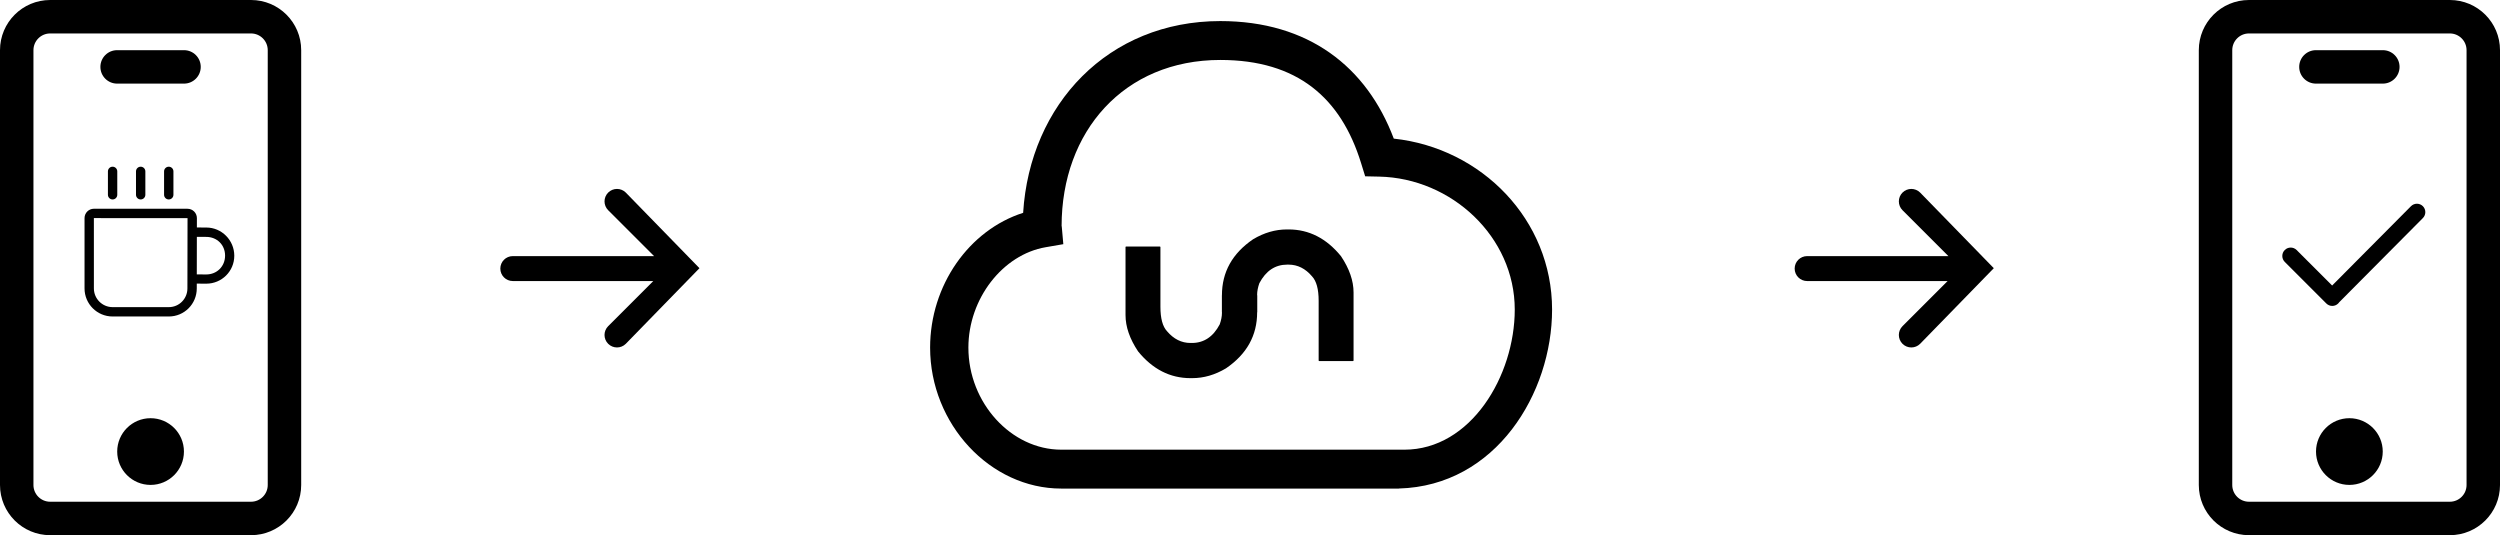 <?xml version="1.0" encoding="utf-8"?>
<!-- Generator: Adobe Illustrator 15.1.0, SVG Export Plug-In . SVG Version: 6.00 Build 0)  -->
<!DOCTYPE svg PUBLIC "-//W3C//DTD SVG 1.1//EN" "http://www.w3.org/Graphics/SVG/1.1/DTD/svg11.dtd">
<svg version="1.1" id="Layer_1" xmlns="http://www.w3.org/2000/svg" xmlns:xlink="http://www.w3.org/1999/xlink" x="0px" y="0px"
	 width="567.049px" height="121.389px" viewBox="0 0 567.049 121.389" enable-background="new 0 0 567.049 121.389"
	 xml:space="preserve">
<path d="M11.38,0h45.556c6.285,0,11.38,5.095,11.38,11.38v98.628c0,6.286-5.095,11.38-11.38,11.38H11.38
	c-6.286,0-11.38-5.094-11.38-11.38V11.38C0,5.095,5.094,0,11.38,0z M7.586,110.009c0,2.094,1.7,3.793,3.793,3.793h45.556
	c2.094,0,3.793-1.699,3.793-3.793V11.38c0-2.094-1.7-3.793-3.793-3.793H11.38c-2.094,0-3.793,1.699-3.793,3.793V110.009z
	 M34.152,94.856c4.182,0,7.568,3.39,7.568,7.566s-3.387,7.567-7.568,7.567c-4.183,0-7.568-3.391-7.568-7.567
	S29.969,94.856,34.152,94.856z M26.565,11.38h15.173c2.094,0,3.794,1.699,3.794,3.793c0,2.094-1.7,3.793-3.794,3.793H26.565
	c-2.094,0-3.793-1.699-3.793-3.793C22.771,13.08,24.471,11.38,26.565,11.38z"/>
<path d="M244.636,110.818h-3.921c-16.123,0-29.747-14.641-29.747-31.972c0-14.158,8.845-26.658,21.1-30.576
	c1.528-24.62,19.31-43.49,44.724-43.49c19.97,0,33.193,10.339,39.344,26.662l0,0c19.946,2.146,35.901,18.412,35.906,38.773
	c0,18.939-12.714,40.008-34.767,40.59v0.014 M317.275,101.997h1.255c15.084,0,25.046-16.751,25.046-31.783
	c0-16.518-14.366-29.811-30.748-30.155l-3.181-0.068l-0.941-3.037c-4.555-14.723-14.396-23.354-31.914-23.354
	c-21.857,0-35.998,16.204-36,37.688l0.033,0.051l0.357,4.044l-4.002,0.69c-9.754,1.675-17.53,11.681-17.53,22.771
	c0,12.55,9.721,23.151,21.064,23.151h3.921"/>
<g>
	<path d="M285.145,66.984v3.86c0,5.257-2.358,9.492-7.072,12.704c-2.483,1.481-5.039,2.222-7.667,2.222h-0.375
		c-4.632,0-8.598-2.024-11.893-6.07c-1.897-2.838-2.847-5.582-2.847-8.231V56.042c0.02-0.084,0.062-0.125,0.125-0.125h7.666
		c0.084,0.021,0.126,0.063,0.126,0.125v13.55c0,2.629,0.5,4.476,1.501,5.539c1.503,1.773,3.275,2.66,5.321,2.66h0.312
		c2.731,0,4.84-1.408,6.321-4.225c0.333-0.958,0.5-1.824,0.5-2.597v-3.984"/>
	<path d="M277.159,70.828v-3.859c0-5.258,2.359-9.493,7.073-12.705c2.482-1.481,5.039-2.222,7.666-2.222h0.376
		c4.631,0,8.597,2.024,11.893,6.071c1.898,2.837,2.847,5.58,2.847,8.23v15.427c-0.021,0.084-0.062,0.126-0.125,0.126h-7.667
		c-0.084-0.021-0.126-0.063-0.126-0.126v-13.55c0-2.627-0.499-4.474-1.501-5.539c-1.502-1.773-3.276-2.659-5.32-2.659h-0.312
		c-2.732,0-4.841,1.408-6.322,4.224c-0.333,0.959-0.5,1.825-0.5,2.597v3.985"/>
</g>
<g>
	<path d="M546.86,46.767c0.744-0.744,1.951-0.744,2.695,0c0.742,0.745,0.742,1.951,0,2.694l-18.979,19.095
		c-0.066,0.097-0.139,0.19-0.225,0.276c-0.746,0.743-1.951,0.743-2.695,0l-9.43-9.43c-0.742-0.744-0.742-1.95,0-2.693
		c0.746-0.744,1.951-0.744,2.695,0l8.053,8.053L546.86,46.767L546.86,46.767z"/>
	<path d="M510.114,0h45.555c6.285,0,11.381,5.095,11.381,11.38v98.628c0,6.286-5.096,11.38-11.381,11.38h-45.555
		c-6.286,0-11.381-5.094-11.381-11.38V11.38C498.733,5.095,503.828,0,510.114,0z M506.32,110.009c0,2.094,1.7,3.793,3.794,3.793
		h45.555c2.094,0,3.794-1.699,3.794-3.793V11.38c0-2.094-1.7-3.793-3.794-3.793h-45.555c-2.094,0-3.794,1.699-3.794,3.793V110.009z
		 M532.885,94.856c4.182,0,7.568,3.39,7.568,7.566s-3.388,7.567-7.568,7.567c-4.183,0-7.568-3.391-7.568-7.567
		S528.703,94.856,532.885,94.856z M525.298,11.38h15.173c2.095,0,3.795,1.699,3.795,3.793c0,2.094-1.7,3.793-3.795,3.793h-15.173
		c-2.094,0-3.794-1.699-3.794-3.793C521.504,13.08,523.205,11.38,525.298,11.38z"/>
</g>
<path d="M137.945,77.981c-1.105-1.104-1.105-2.896,0-4l10.233-10.233h-31.865c-1.562,0-2.829-1.268-2.829-2.829
	s1.266-2.828,2.829-2.828h32.043l-10.41-10.409c-1.105-1.104-1.105-2.896,0-4c0.553-0.553,1.275-0.829,2-0.829
	c0.724,0,1.447,0.276,2,0.829l16.708,17.15l-16.708,17.149C140.84,79.086,139.051,79.086,137.945,77.981L137.945,77.981z"/>
<path d="M431.525,77.981c-1.105-1.104-1.105-2.896,0-4l10.232-10.233h-31.864c-1.562,0-2.829-1.268-2.829-2.829
	s1.267-2.828,2.829-2.828h32.043l-10.41-10.409c-1.104-1.104-1.104-2.896,0-4c0.553-0.553,1.275-0.829,2-0.829
	c0.724,0,1.446,0.276,2,0.829l16.708,17.15l-16.708,17.149C434.419,79.086,432.63,79.086,431.525,77.981L431.525,77.981z"/>
<path d="M46.788,51.608c3.508,0,6.353,2.882,6.354,6.398c0,3.517-2.845,6.337-6.353,6.337c-0.211,0-1.192-0.006-2.155-0.014
	l-0.002,1.09c0,3.517-2.818,6.367-6.334,6.367H25.541c-3.517,0-6.367-2.851-6.367-6.367v-15.95c0-1.172,0.95-2.122,2.122-2.122
	l21.241,0.005c1.172,0,2.123,0.95,2.123,2.123l-0.004,2.121C45.621,51.603,46.512,51.608,46.788,51.608L46.788,51.608z
	 M42.537,49.476l-21.244-0.007l0.003,15.95c0,2.341,1.904,4.245,4.245,4.245h12.756c2.342,0,4.212-1.904,4.212-4.245L42.537,49.476z
	 M46.788,62.251c2.425,0,4.265-1.848,4.265-4.278s-1.841-4.24-4.266-4.24c-0.277,0-1.17-0.005-2.136-0.012l-0.015,8.518
	C45.598,62.245,46.578,62.251,46.788,62.251L46.788,62.251z M37.214,44.179v-5.306c0-0.586,0.476-1.062,1.062-1.062
	c0.585,0,1.061,0.476,1.061,1.062v5.306c0,0.586-0.476,1.061-1.061,1.061C37.689,45.24,37.214,44.765,37.214,44.179z M24.479,44.179
	v-5.306c0-0.586,0.475-1.062,1.061-1.062c0.585,0,1.061,0.476,1.061,1.062v5.306c0,0.586-0.476,1.061-1.061,1.061
	C24.955,45.24,24.479,44.765,24.479,44.179z M30.847,44.179v-5.306c0-0.586,0.475-1.062,1.061-1.062s1.062,0.476,1.062,1.062v5.306
	c0,0.586-0.476,1.061-1.062,1.061S30.847,44.765,30.847,44.179z"/>
</svg>
